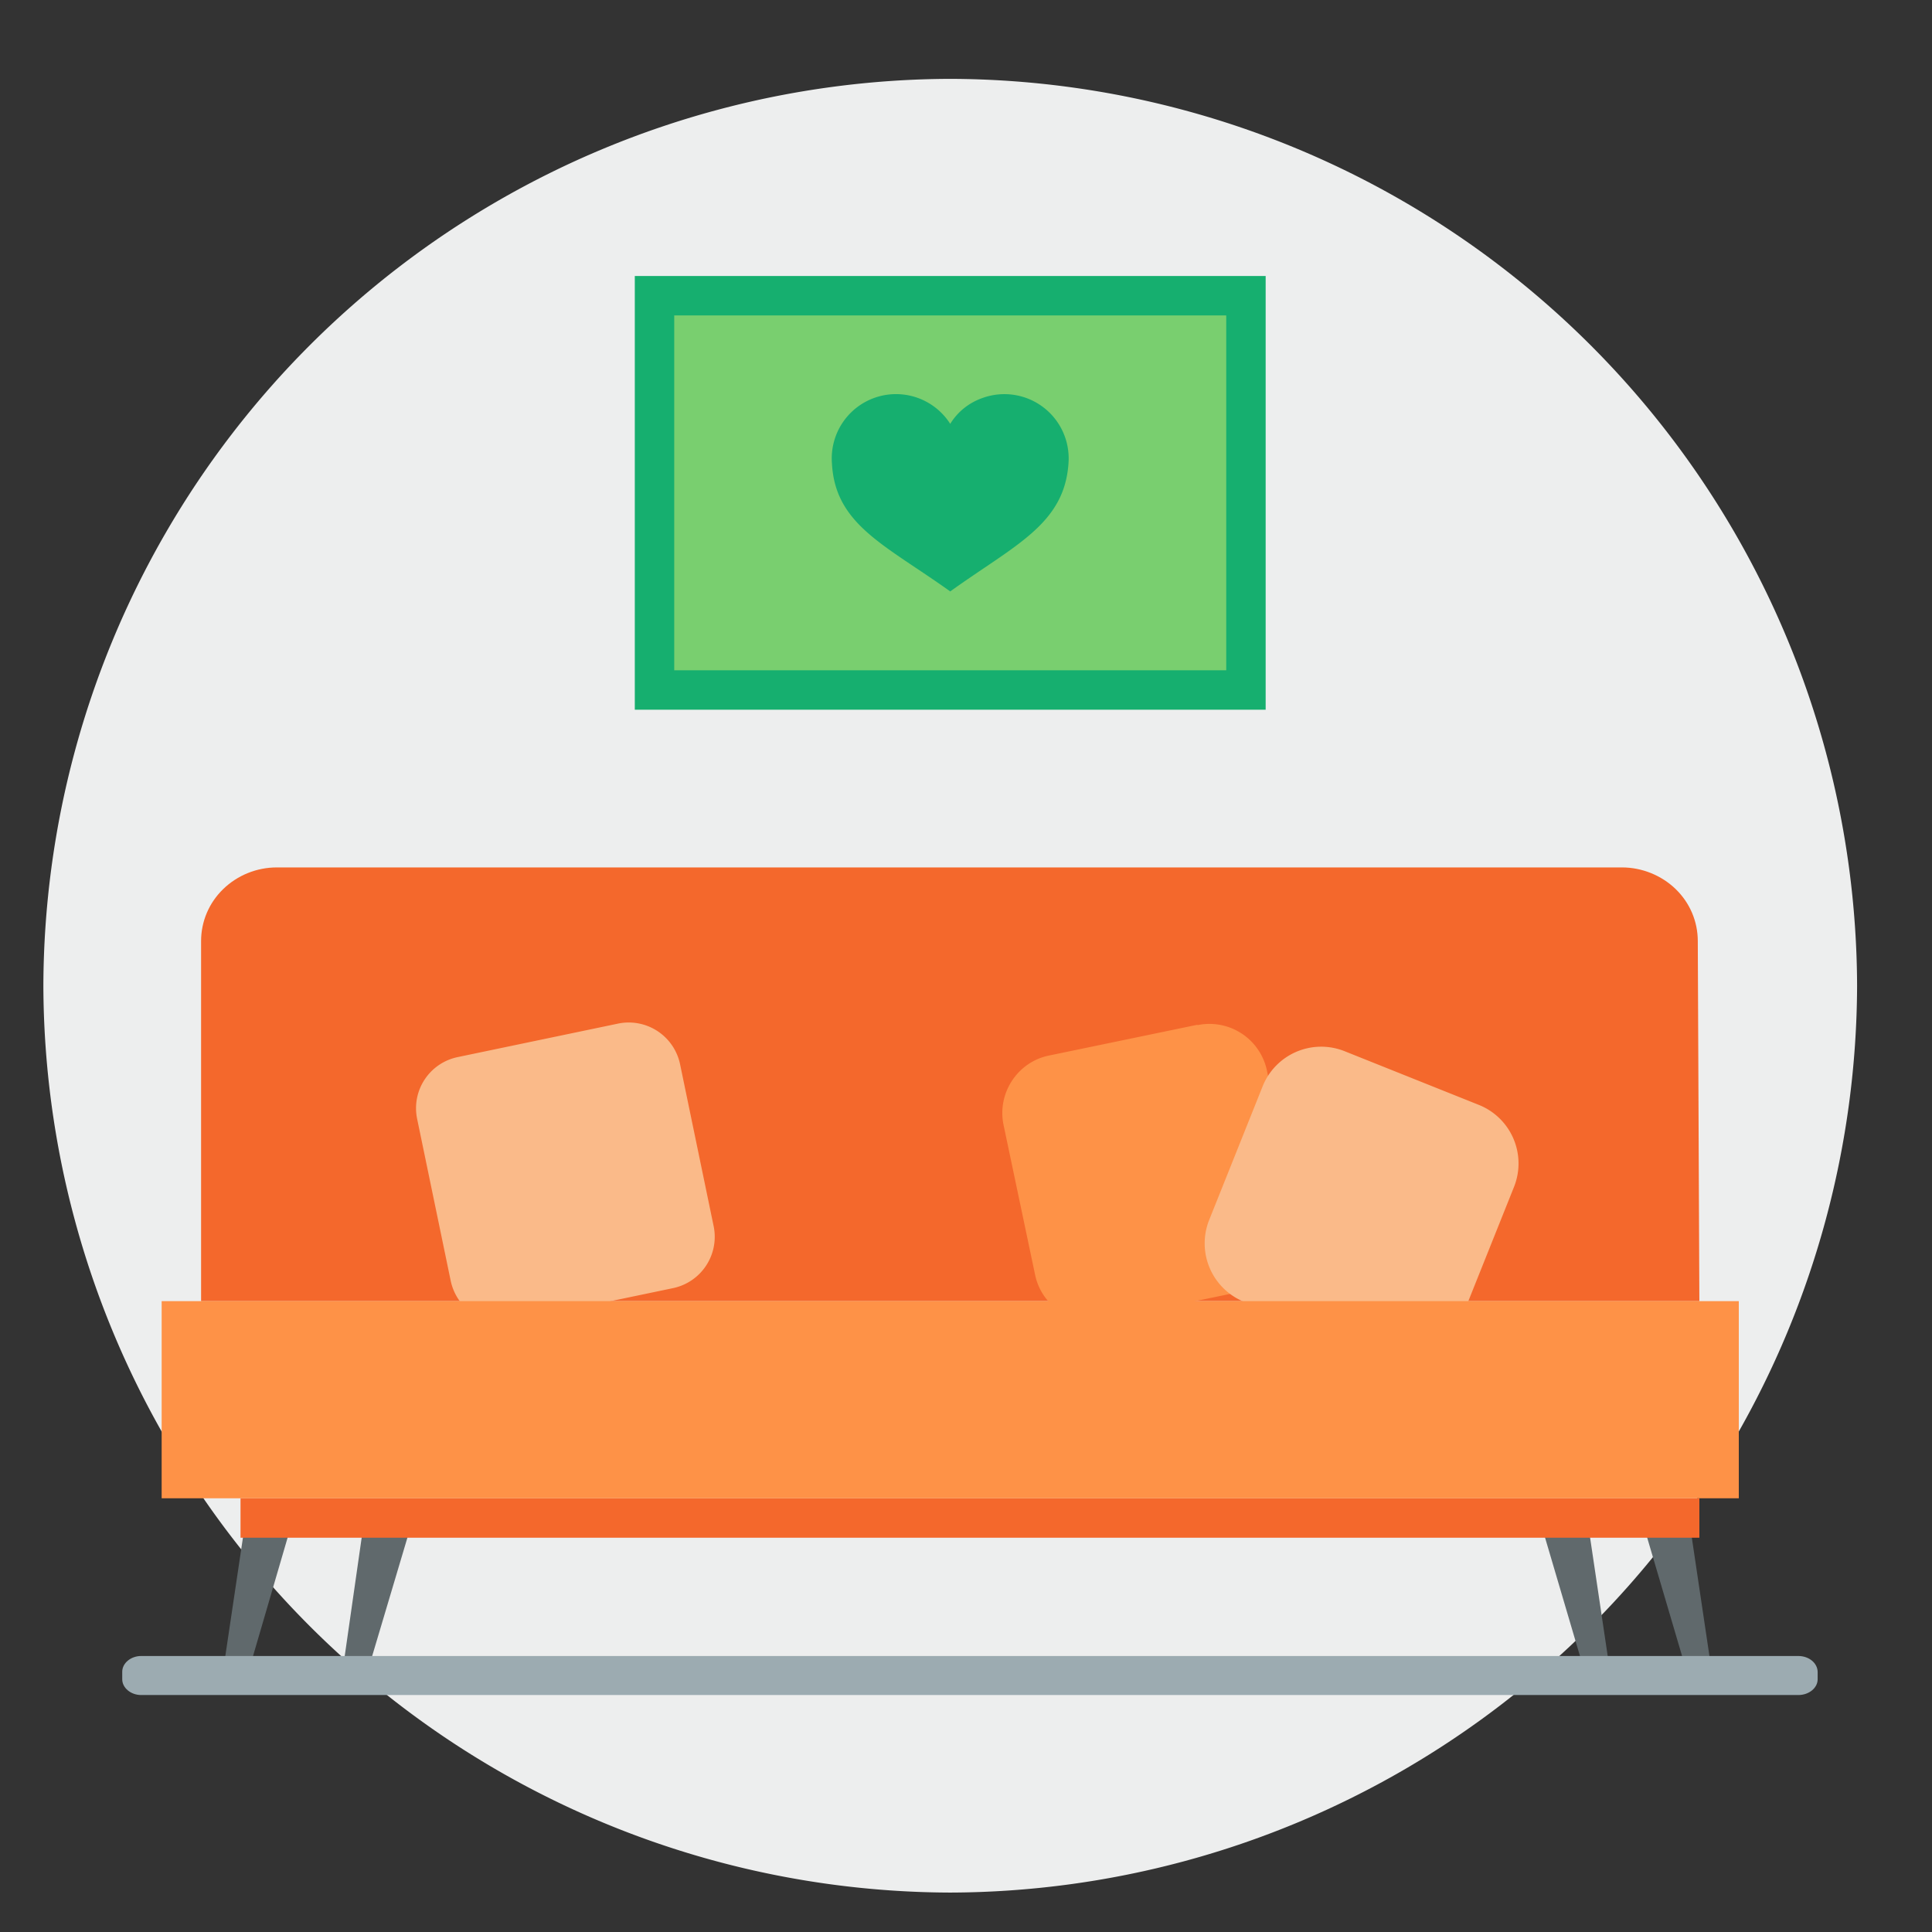 <svg xmlns="http://www.w3.org/2000/svg" width="49" height="49" fill="none"><rect width="100%" height="100%" fill="#333333" stroke="none"/><path d="M24.1 48a23.07 23.07 0 01-23-23 23.07 23.07 0 0123-23 23.07 23.07 0 0123 23 23.07 23.07 0 01-23 23z" fill="#EDEEEE"/><path d="M6.33 42.3h-.66l.53-3.56h1.17L6.33 42.3zM9.36 42.3H8.7l.51-3.56h1.2L9.35 42.3zM42.74 42.3h.66l-.53-3.56H41.7l1.05 3.56zM40.16 42.3h.66l-.53-3.56h-1.18l1.05 3.56z" fill="#60696C"/><path d="M45.61 42H3.58c-.26 0-.48.18-.48.4v.19c0 .22.22.4.48.4h42.03c.27 0 .49-.18.49-.4v-.18c0-.23-.22-.41-.49-.41z" fill="#9CABB1"/><path d="M43.1 33h-38v-9.13c0-.5.2-.97.56-1.32.36-.35.85-.55 1.36-.55h34.12c.5 0 1 .2 1.36.55.36.35.56.82.56 1.32L43.1 33zM43.1 38h-37v1h37v-1z" fill="#F4682C"/><path d="M30.37 25.99l-3.76.78c-.8.16-1.32.95-1.16 1.75l.8 3.8c.16.8.94 1.32 1.75 1.16l3.76-.78c.8-.17 1.32-.96 1.15-1.76l-.78-3.8A1.49 1.49 0 0030.37 26z" fill="#FE9247"/><path d="M15.68 25.96l-4.07.85c-.72.15-1.18.85-1.03 1.57l.85 4.1c.15.72.85 1.19 1.57 1.04l4.07-.85a1.33 1.33 0 001.03-1.57l-.85-4.1a1.33 1.33 0 00-1.57-1.04zM34.96 34.38l-3.4-1.36a1.6 1.6 0 01-.9-2.06l1.36-3.4a1.6 1.6 0 012.08-.9l3.4 1.36a1.6 1.6 0 01.9 2.08l-1.36 3.4a1.6 1.6 0 01-2.08.9v-.02z" fill="#FABA89"/><path d="M44.1 33h-40v5h40v-5z" fill="#FE9247"/><path d="M32.1 7h-16v11h16V7z" fill="#16AF6F"/><path d="M31.1 8h-14v9h14V8z" fill="#79CF6F"/><path d="M24.1 10.75a1.63 1.63 0 00-3 1c.08 1.56 1.35 2.07 3 3.25 1.64-1.18 2.9-1.7 3-3.26a1.63 1.63 0 00-2.17-1.65c-.35.12-.64.35-.83.66z" fill="#16AF6F"/></svg>